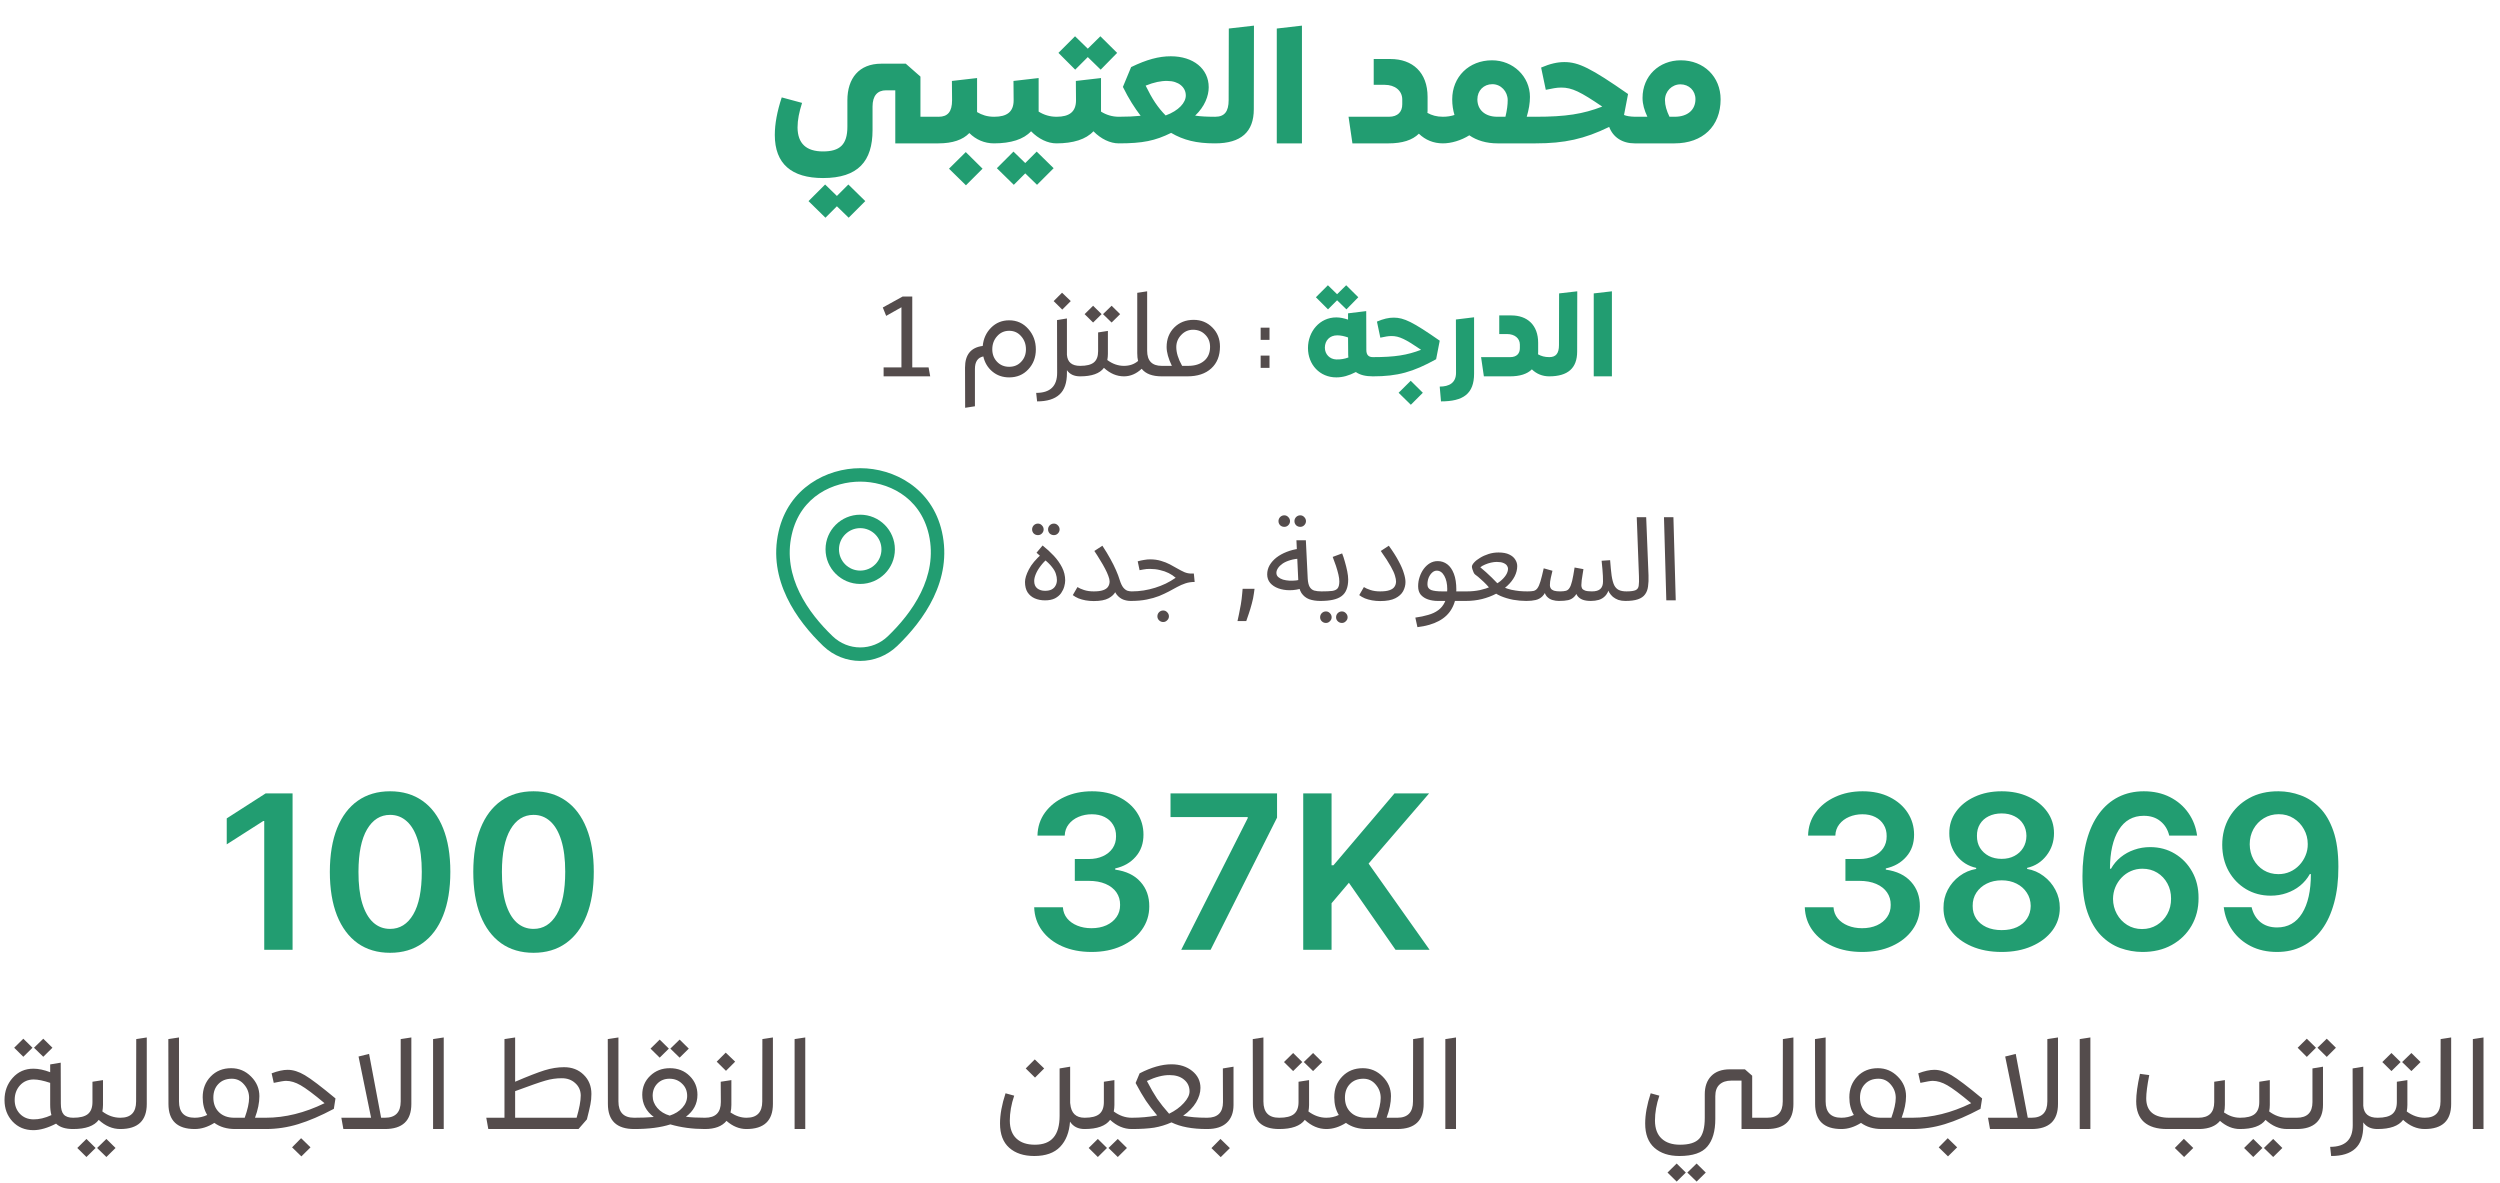<svg width="279" height="132" viewBox="0 0 279 132" fill="none" xmlns="http://www.w3.org/2000/svg">
<path d="M104.72 13.03C104.828 13.03 104.9 13.102 104.9 13.21V15.802C104.9 15.91 104.828 16 104.72 16H99.914V10.078H98.888C97.916 10.078 97.376 10.69 97.376 11.896V14.524C97.376 17.98 95.774 19.87 91.85 19.87C88.34 19.87 86.468 18.286 86.468 15.064C86.468 13.84 86.72 12.454 87.242 10.87L89.51 11.482C89.186 12.508 89.006 13.372 89.006 14.236C89.024 16.018 89.978 16.9 91.85 16.9C93.722 16.9 94.568 16.144 94.568 14.146V11.194C94.568 8.746 95.864 7.108 98.348 7.108H101.084L102.722 8.548V13.03H104.72ZM93.398 21.868L94.676 20.59L96.566 22.444L94.712 24.298L93.398 23.02L92.12 24.298L90.23 22.444L92.084 20.59L93.398 21.868ZM110.931 13.03C111.039 13.03 111.111 13.102 111.111 13.21V15.802C111.111 15.91 111.039 16 110.931 16C109.869 16 108.915 15.586 108.177 14.848C107.457 15.604 106.305 16 104.721 16C104.613 16 104.541 15.91 104.541 15.802L104.577 13.21C104.577 13.102 104.649 13.03 104.757 13.03C105.765 13.03 106.251 12.472 106.251 11.194L106.233 9.034L109.041 8.71V12.22V12.508C109.581 12.832 110.175 13.03 110.931 13.03ZM105.909 18.826L107.781 16.972L109.653 18.826L107.799 20.68L105.909 18.826ZM117.892 13.03C118 13.03 118.072 13.102 118.072 13.21V15.802C118.072 15.91 118 16 117.892 16C116.938 16 115.912 15.514 115.066 14.65C114.238 15.55 112.816 16 110.926 16C110.818 16 110.746 15.91 110.746 15.802L110.782 13.21C110.782 13.102 110.854 13.03 110.962 13.03C112.366 13.03 113.122 12.49 113.122 11.194L113.104 9.034L115.912 8.71V12.22V12.454C116.506 12.832 117.19 13.03 117.892 13.03ZM114.418 18.196L115.696 16.918L117.586 18.772L115.732 20.626L114.418 19.348L113.14 20.626L111.25 18.772L113.104 16.918L114.418 18.196ZM121.397 6.37L119.993 7.774L118.121 5.902L119.975 4.048L121.397 5.434L122.801 4.048L124.673 5.902L122.837 7.774L121.397 6.37ZM124.853 13.03C124.961 13.03 125.033 13.102 125.033 13.21V15.802C125.033 15.91 124.961 16 124.853 16C123.899 16 122.873 15.514 122.027 14.65C121.199 15.55 119.777 16 117.887 16C117.779 16 117.707 15.91 117.707 15.802L117.743 13.21C117.743 13.102 117.815 13.03 117.923 13.03C119.327 13.03 120.083 12.49 120.083 11.194L120.065 9.034L122.873 8.71V12.22V12.454C123.467 12.832 124.151 13.03 124.853 13.03ZM135.54 13.03C135.648 13.03 135.72 13.102 135.72 13.21V15.802C135.72 15.91 135.648 16 135.54 16C133.524 16 132.084 15.64 130.698 14.83C128.916 15.712 127.53 16 124.848 16C124.74 15.982 124.668 15.91 124.668 15.802V13.21C124.668 13.102 124.74 13.03 124.848 13.03C125.802 13.03 126.576 12.994 127.296 12.922C126.612 12.022 125.982 11.05 125.316 9.7L126.234 7.486C127.98 6.64 129.33 6.28 130.662 6.28C133.164 6.28 134.892 7.666 134.892 9.736C134.892 10.69 134.46 11.878 133.38 12.904C133.992 12.994 134.676 13.03 135.54 13.03ZM130.284 9.034C129.582 9.016 128.79 9.178 127.854 9.556C128.592 11.068 129.204 11.986 130.086 12.886C131.562 12.346 132.336 11.446 132.336 10.654C132.336 9.736 131.526 9.034 130.284 9.034ZM135.605 16C135.497 16 135.425 15.91 135.425 15.802L135.443 13.21C135.443 13.102 135.515 13.03 135.623 13.03C136.649 13.03 137.117 12.454 137.117 11.176L137.135 3.184L139.943 2.86L139.925 12.184C139.925 14.722 138.503 16 135.605 16ZM142.489 16V3.184L145.297 2.86V16H142.489ZM161.028 13.03C161.136 13.03 161.208 13.102 161.208 13.21V15.802C161.208 15.91 161.136 16 161.028 16C159.984 16 159.066 15.622 158.346 14.92C157.626 15.64 156.492 16 154.962 16H150.93L150.498 13.03H154.998C156.006 13.03 156.492 12.472 156.492 11.644V11.068C156.474 10.114 155.682 9.466 154.53 9.466H153.306V6.586H155.178C157.626 6.586 159.318 8.062 159.318 10.816V12.22C159.318 12.346 159.318 12.472 159.3 12.598C159.786 12.868 160.326 13.03 161.028 13.03ZM171.355 13.03C171.463 13.03 171.535 13.102 171.535 13.21V15.802C171.535 15.946 171.481 16 171.355 16H167.125C165.883 16 164.803 15.676 163.975 15.1C163.057 15.676 161.959 16 161.023 16C160.915 16 160.843 15.91 160.843 15.802V13.21C160.843 13.102 160.915 13.03 161.023 13.03C161.509 13.03 161.941 12.958 162.319 12.832C162.157 12.292 162.067 11.716 162.067 11.086C162.067 8.584 163.921 6.73 166.513 6.73C168.853 6.73 170.743 8.53 170.743 10.816C170.743 11.518 170.617 12.238 170.383 13.03H171.355ZM167.107 13.03H168.007C168.187 12.292 168.259 11.68 168.259 11.176C168.259 10.204 167.503 9.394 166.549 9.394C165.577 9.394 164.875 10.114 164.875 11.086C164.875 12.238 165.703 13.03 167.107 13.03ZM182.735 13.03C182.843 13.03 182.915 13.102 182.915 13.21V15.802C182.915 15.91 182.843 16 182.735 16H182.429C181.043 16 180.017 15.316 179.585 14.164C176.813 15.514 174.599 16 171.377 16C171.269 16 171.179 15.91 171.179 15.802V13.21C171.179 13.102 171.269 13.03 171.377 13.03C174.779 13.03 176.651 12.724 178.811 11.896C176.399 10.258 175.445 9.772 174.239 9.772C173.663 9.772 173.249 9.88 172.511 10.024L171.989 7.54C172.997 7.108 173.807 6.928 174.581 6.928C176.165 6.928 177.533 7.594 181.691 10.492L181.241 12.832C181.529 12.958 181.925 13.012 182.447 13.03H182.735ZM187.574 6.73C190.148 6.73 192.02 8.566 192.02 11.086C192.02 14.074 190.04 16 186.872 16H182.732C182.606 16 182.552 15.946 182.552 15.802V13.21C182.552 13.102 182.624 13.03 182.732 13.03H183.848C183.506 12.31 183.308 11.626 183.308 10.924C183.308 8.476 185.162 6.73 187.574 6.73ZM186.89 13.03C188.348 13.03 189.212 12.256 189.212 11.068C189.212 10.114 188.492 9.412 187.538 9.412C186.584 9.412 185.81 10.186 185.81 11.176C185.81 11.752 185.99 12.364 186.314 13.03H186.89Z" fill="#229D71"/>
<path d="M103.629 40.999L103.811 42H98.611V40.999H100.6V34.291L98.897 35.253L98.52 34.317L100.73 33.095H101.809V40.999H103.629ZM112.624 35.747C113.482 35.747 114.193 36.068 114.756 36.709C115.32 37.342 115.601 38.104 115.601 38.997C115.601 39.881 115.32 40.622 114.756 41.22C114.202 41.818 113.491 42.117 112.624 42.117C111.896 42.117 111.272 41.9 110.752 41.467C110.232 41.034 109.894 40.47 109.738 39.777C109.114 39.907 108.802 40.371 108.802 41.168V45.341L107.71 45.51L107.697 41.025C107.697 39.578 108.356 38.772 109.673 38.607C109.751 37.792 110.063 37.112 110.609 36.566C111.155 36.02 111.827 35.747 112.624 35.747ZM111.272 40.375C111.628 40.748 112.078 40.934 112.624 40.934C113.17 40.934 113.617 40.748 113.963 40.375C114.319 40.002 114.496 39.539 114.496 38.984C114.496 38.412 114.319 37.927 113.963 37.528C113.617 37.121 113.17 36.917 112.624 36.917C112.078 36.917 111.628 37.121 111.272 37.528C110.917 37.927 110.739 38.412 110.739 38.984C110.739 39.539 110.917 40.002 111.272 40.375ZM119.498 33.602L118.549 34.551L117.587 33.602L118.523 32.666L119.498 33.602ZM120.538 40.83C120.625 40.83 120.668 40.869 120.668 40.947V41.87C120.668 41.957 120.625 42 120.538 42C119.871 42 119.381 41.77 119.069 41.311V41.649C119.069 42.732 118.792 43.525 118.237 44.028C117.683 44.539 116.851 44.795 115.741 44.795L115.637 43.846C117.197 43.846 117.977 43.101 117.977 41.61L117.964 35.721L119.069 35.539V39.595C119.13 40.418 119.62 40.83 120.538 40.83ZM122.939 35.058L121.99 35.994L121.041 35.058L121.99 34.122L122.939 35.058ZM125.006 35.058L124.057 35.994L123.095 35.058L124.057 34.122L125.006 35.058ZM125.435 40.83C125.522 40.83 125.565 40.869 125.565 40.947V41.87C125.565 41.957 125.522 42 125.435 42C124.629 42 123.884 41.684 123.199 41.051C122.731 41.684 121.847 42 120.547 42C120.46 42 120.417 41.957 120.417 41.87L120.43 40.947C120.43 40.869 120.473 40.83 120.56 40.83C121.253 40.83 121.756 40.704 122.068 40.453C122.389 40.193 122.549 39.777 122.549 39.205V37.099L123.641 36.93V39.504C123.641 39.721 123.619 39.946 123.576 40.18C124.157 40.613 124.776 40.83 125.435 40.83ZM129.647 40.83C129.733 40.83 129.777 40.869 129.777 40.947V41.87C129.777 41.957 129.733 42 129.647 42C128.598 42 127.853 41.718 127.411 41.155C126.813 41.718 126.154 42 125.435 42C125.348 42 125.305 41.957 125.305 41.87V40.947C125.305 40.869 125.348 40.83 125.435 40.83C126.059 40.83 126.583 40.648 127.008 40.284C126.947 40.041 126.917 39.747 126.917 39.4V32.679L128.022 32.51V39.14C128.022 40.267 128.563 40.83 129.647 40.83ZM133.211 35.695C134.043 35.695 134.741 35.981 135.304 36.553C135.867 37.116 136.149 37.823 136.149 38.672C136.149 39.712 135.824 40.527 135.174 41.116C134.533 41.705 133.644 42 132.509 42H129.662C129.575 42 129.532 41.957 129.532 41.87V40.947C129.532 40.869 129.575 40.83 129.662 40.83H130.78C130.39 40.024 130.195 39.322 130.195 38.724C130.195 37.849 130.477 37.125 131.04 36.553C131.612 35.981 132.336 35.695 133.211 35.695ZM132.6 40.83C133.345 40.83 133.939 40.644 134.381 40.271C134.823 39.898 135.044 39.378 135.044 38.711C135.044 38.156 134.862 37.701 134.498 37.346C134.143 36.982 133.692 36.8 133.146 36.8C132.626 36.8 132.184 36.995 131.82 37.385C131.456 37.766 131.274 38.217 131.274 38.737C131.274 39.361 131.491 40.059 131.924 40.83H132.6ZM141.677 37.931H140.689V36.566H141.677V37.931ZM141.677 41.051H140.689V39.686H141.677V41.051Z" fill="#544C4C"/>
<path d="M149.22 33.511L148.206 34.525L146.854 33.173L148.193 31.834L149.22 32.835L150.234 31.834L151.586 33.173L150.26 34.525L149.22 33.511ZM153.211 39.855C153.289 39.855 153.341 39.907 153.341 39.985V41.857C153.341 41.935 153.289 42 153.211 42C152.392 42 151.768 41.844 151.313 41.519C150.533 41.922 149.844 42.117 149.129 42.117C147.283 42.117 145.97 40.687 145.97 38.841C145.97 36.995 147.283 35.422 149.129 35.422C149.558 35.422 149.974 35.513 150.442 35.669V34.967L152.47 34.72L152.483 39.049C152.483 39.621 152.743 39.855 153.211 39.855ZM149.129 40.115C149.61 40.128 150.078 40.05 150.481 39.894C150.455 39.725 150.455 39.53 150.455 39.335L150.442 37.658C150.026 37.515 149.636 37.424 149.233 37.424C148.401 37.424 147.855 37.996 147.855 38.802C147.855 39.53 148.388 40.089 149.129 40.115ZM155.539 35.448C156.683 35.448 157.671 35.929 160.674 38.022L160.271 40.089C157.697 41.519 155.968 42 153.225 42C153.147 42 153.082 41.935 153.082 41.857V39.985C153.082 39.907 153.147 39.855 153.225 39.855C155.682 39.855 157.034 39.634 158.594 39.036C156.852 37.853 156.163 37.502 155.292 37.502C154.876 37.502 154.577 37.58 154.044 37.684L153.667 35.89C154.395 35.578 154.98 35.448 155.539 35.448ZM156.085 43.833L157.437 42.494L158.789 43.833L157.45 45.172L156.085 43.833ZM160.815 44.795L160.672 43.144C161.725 43.144 162.492 42.728 162.492 41.61L162.479 35.656L164.507 35.409V41.701C164.507 43.95 163.298 44.795 160.815 44.795ZM172.893 39.855C172.971 39.855 173.023 39.907 173.023 39.985V41.857C173.023 41.935 172.971 42 172.893 42C172.139 42 171.476 41.727 170.956 41.22C170.436 41.74 169.617 42 168.512 42H165.6L165.288 39.855H168.538C169.266 39.855 169.617 39.452 169.617 38.854V38.438C169.604 37.749 169.032 37.281 168.2 37.281H167.316V35.201H168.668C170.436 35.201 171.658 36.267 171.658 38.256V39.27C171.658 39.361 171.658 39.452 171.645 39.543C171.996 39.738 172.386 39.855 172.893 39.855ZM172.89 42C172.812 42 172.76 41.935 172.76 41.857L172.773 39.985C172.773 39.907 172.825 39.855 172.903 39.855C173.644 39.855 173.982 39.439 173.982 38.516L173.995 32.744L176.023 32.51L176.01 39.244C176.01 41.077 174.983 42 172.89 42ZM177.861 42V32.744L179.889 32.51V42H177.861Z" fill="#229D71"/>
<path d="M96 65.169C93.87 65.169 92.13 63.44 92.13 61.3C92.13 59.16 93.87 57.44 96 57.44C98.13 57.44 99.87 59.169 99.87 61.309C99.87 63.45 98.13 65.169 96 65.169ZM96 58.94C94.7 58.94 93.63 59.999 93.63 61.309C93.63 62.62 94.69 63.679 96 63.679C97.31 63.679 98.37 62.62 98.37 61.309C98.37 59.999 97.3 58.94 96 58.94Z" fill="#229D71"/>
<path d="M96 73.76C94.52 73.76 93.03 73.2 91.87 72.09C88.92 69.25 85.66 64.72 86.89 59.33C88 54.44 92.27 52.25 96 52.25C96 52.25 96 52.25 96.01 52.25C99.74 52.25 104.01 54.44 105.12 59.34C106.34 64.73 103.08 69.25 100.13 72.09C98.97 73.2 97.48 73.76 96 73.76ZM96 53.75C93.09 53.75 89.35 55.3 88.36 59.66C87.28 64.37 90.24 68.43 92.92 71C94.65 72.67 97.36 72.67 99.09 71C101.76 68.43 104.72 64.37 103.66 59.66C102.66 55.3 98.91 53.75 96 53.75Z" fill="#229D71"/>
<path d="M116.626 67C116.201 67 115.82 66.926 115.482 66.779C115.144 66.632 114.875 66.406 114.676 66.103C114.485 65.8 114.39 65.414 114.39 64.946C114.39 64.573 114.533 64.11 114.819 63.555C115.105 62.992 115.603 62.398 116.314 61.774L116.561 62.476L115.677 61.683L116.353 60.877C116.804 61.232 117.22 61.614 117.601 62.021C117.982 62.428 118.29 62.862 118.524 63.321C118.758 63.78 118.875 64.266 118.875 64.777C118.875 64.976 118.84 65.202 118.771 65.453C118.702 65.704 118.585 65.951 118.42 66.194C118.255 66.428 118.026 66.623 117.731 66.779C117.436 66.926 117.068 67 116.626 67ZM116.626 65.934C116.921 65.934 117.163 65.886 117.354 65.791C117.553 65.687 117.701 65.544 117.796 65.362C117.9 65.18 117.952 64.968 117.952 64.725C117.952 64.508 117.913 64.283 117.835 64.049C117.766 63.806 117.618 63.546 117.393 63.269C117.176 62.983 116.843 62.662 116.392 62.307L116.964 62.281C116.643 62.558 116.366 62.853 116.132 63.165C115.898 63.468 115.72 63.767 115.599 64.062C115.478 64.348 115.417 64.608 115.417 64.842C115.417 65.206 115.53 65.479 115.755 65.661C115.989 65.843 116.279 65.934 116.626 65.934ZM117.614 59.72C117.432 59.72 117.276 59.659 117.146 59.538C117.025 59.408 116.964 59.256 116.964 59.083C116.964 58.91 117.025 58.758 117.146 58.628C117.276 58.498 117.432 58.433 117.614 58.433C117.787 58.433 117.935 58.498 118.056 58.628C118.186 58.758 118.251 58.91 118.251 59.083C118.251 59.256 118.186 59.408 118.056 59.538C117.935 59.659 117.787 59.72 117.614 59.72ZM115.833 59.72C115.651 59.72 115.495 59.659 115.365 59.538C115.244 59.408 115.183 59.256 115.183 59.083C115.183 58.91 115.244 58.758 115.365 58.628C115.495 58.498 115.651 58.433 115.833 58.433C116.006 58.433 116.154 58.498 116.275 58.628C116.405 58.758 116.47 58.91 116.47 59.083C116.47 59.256 116.405 59.408 116.275 59.538C116.154 59.659 116.006 59.72 115.833 59.72ZM122.064 65.999C122.497 65.999 122.839 65.956 123.091 65.869C123.351 65.782 123.537 65.657 123.65 65.492C123.771 65.319 123.832 65.119 123.832 64.894C123.832 64.721 123.784 64.513 123.689 64.27C123.602 64.027 123.481 63.759 123.325 63.464C123.169 63.161 122.987 62.844 122.779 62.515C122.579 62.177 122.363 61.835 122.129 61.488L123.026 60.903C123.364 61.414 123.658 61.9 123.91 62.359C124.161 62.81 124.373 63.234 124.547 63.633C124.72 64.023 124.859 64.391 124.963 64.738C125.084 65.119 125.218 65.401 125.366 65.583C125.522 65.765 125.682 65.882 125.847 65.934C126.011 65.977 126.163 65.999 126.302 65.999C126.484 65.999 126.618 66.051 126.705 66.155C126.791 66.25 126.835 66.367 126.835 66.506C126.835 66.645 126.774 66.775 126.653 66.896C126.531 67.009 126.375 67.065 126.185 67.065C125.899 67.065 125.617 67.013 125.34 66.909C125.071 66.796 124.837 66.619 124.638 66.376C124.438 66.125 124.3 65.791 124.222 65.375L124.742 64.959C124.742 65.306 124.668 65.644 124.521 65.973C124.373 66.294 124.105 66.558 123.715 66.766C123.333 66.974 122.783 67.078 122.064 67.078C121.752 67.078 121.448 67.052 121.154 67C120.868 66.948 120.603 66.874 120.361 66.779C120.118 66.675 119.906 66.554 119.724 66.415L120.244 65.518C120.417 65.631 120.66 65.739 120.972 65.843C121.284 65.947 121.648 65.999 122.064 65.999ZM126.188 67.065L126.305 65.999C126.755 65.999 127.197 65.964 127.631 65.895C128.064 65.826 128.489 65.726 128.905 65.596C129.321 65.466 129.719 65.31 130.101 65.128C130.491 64.937 130.859 64.721 131.206 64.478C130.98 64.279 130.72 64.105 130.426 63.958C130.131 63.811 129.806 63.698 129.451 63.62C129.104 63.533 128.736 63.49 128.346 63.49C128.207 63.49 128.077 63.494 127.956 63.503C127.834 63.512 127.713 63.529 127.592 63.555C127.47 63.572 127.332 63.598 127.176 63.633L126.968 62.645C127.202 62.576 127.436 62.524 127.67 62.489C127.904 62.446 128.129 62.424 128.346 62.424C128.796 62.424 129.204 62.48 129.568 62.593C129.932 62.697 130.261 62.827 130.556 62.983C130.859 63.139 131.141 63.295 131.401 63.451C131.669 63.607 131.929 63.741 132.181 63.854C132.432 63.958 132.692 64.01 132.961 64.01H133.234L133.325 64.946C132.952 64.946 132.61 64.998 132.298 65.102C131.986 65.206 131.678 65.34 131.375 65.505C131.08 65.661 130.768 65.83 130.439 66.012C130.109 66.185 129.745 66.354 129.347 66.519C128.948 66.675 128.489 66.805 127.969 66.909C127.457 67.013 126.864 67.065 126.188 67.065ZM129.815 69.418C129.633 69.418 129.477 69.353 129.347 69.223C129.225 69.102 129.165 68.954 129.165 68.781C129.165 68.608 129.225 68.456 129.347 68.326C129.477 68.196 129.633 68.131 129.815 68.131C129.988 68.131 130.135 68.196 130.257 68.326C130.387 68.456 130.452 68.608 130.452 68.781C130.452 68.954 130.387 69.102 130.257 69.223C130.135 69.353 129.988 69.418 129.815 69.418ZM140.007 65.707L139.938 66.211C139.892 66.58 139.813 66.965 139.702 67.365C139.595 67.768 139.482 68.142 139.365 68.487C139.251 68.831 139.157 69.105 139.084 69.308H138.105C138.145 69.117 138.2 68.859 138.271 68.533C138.342 68.21 138.411 67.848 138.479 67.448C138.547 67.048 138.597 66.64 138.631 66.224L138.677 65.707H140.007ZM147.346 67.065C146.878 67.065 146.462 67 146.098 66.87C145.743 66.731 145.457 66.502 145.24 66.181C145.032 65.852 144.915 65.397 144.889 64.816L144.681 60.292H145.734L145.942 64.582C145.968 64.989 146.042 65.297 146.163 65.505C146.285 65.704 146.454 65.839 146.67 65.908C146.896 65.969 147.164 65.999 147.476 65.999C147.658 65.999 147.788 66.051 147.866 66.155C147.953 66.25 147.996 66.367 147.996 66.506C147.996 66.645 147.936 66.775 147.814 66.896C147.693 67.009 147.537 67.065 147.346 67.065ZM145.383 65.635C144.889 65.791 144.408 65.869 143.94 65.869C143.472 65.869 143.048 65.8 142.666 65.661C142.285 65.522 141.982 65.323 141.756 65.063C141.531 64.794 141.418 64.474 141.418 64.101C141.418 63.737 141.509 63.395 141.691 63.074C141.882 62.753 142.138 62.467 142.458 62.216C142.788 61.965 143.165 61.757 143.589 61.592C144.023 61.419 144.482 61.302 144.967 61.241L145.149 62.333C144.716 62.35 144.33 62.411 143.992 62.515C143.663 62.61 143.381 62.736 143.147 62.892C142.922 63.048 142.749 63.217 142.627 63.399C142.506 63.581 142.445 63.759 142.445 63.932C142.445 64.123 142.515 64.279 142.653 64.4C142.792 64.521 142.97 64.617 143.186 64.686C143.403 64.747 143.641 64.786 143.901 64.803C144.161 64.812 144.413 64.803 144.655 64.777C144.898 64.742 145.106 64.695 145.279 64.634L145.383 65.635ZM145.11 58.797C144.928 58.797 144.772 58.736 144.642 58.615C144.521 58.485 144.46 58.333 144.46 58.16C144.46 57.987 144.521 57.835 144.642 57.705C144.772 57.575 144.928 57.51 145.11 57.51C145.284 57.51 145.431 57.575 145.552 57.705C145.682 57.835 145.747 57.987 145.747 58.16C145.747 58.333 145.682 58.485 145.552 58.615C145.431 58.736 145.284 58.797 145.11 58.797ZM143.329 58.797C143.147 58.797 142.991 58.736 142.861 58.615C142.74 58.485 142.679 58.333 142.679 58.16C142.679 57.987 142.74 57.835 142.861 57.705C142.991 57.575 143.147 57.51 143.329 57.51C143.503 57.51 143.65 57.575 143.771 57.705C143.901 57.835 143.966 57.987 143.966 58.16C143.966 58.333 143.901 58.485 143.771 58.615C143.65 58.736 143.503 58.797 143.329 58.797ZM147.351 67.065L147.481 65.999C147.992 65.999 148.391 65.982 148.677 65.947C148.963 65.904 149.166 65.804 149.288 65.648C149.409 65.483 149.47 65.228 149.47 64.881C149.47 64.664 149.435 64.409 149.366 64.114C149.296 63.811 149.205 63.49 149.093 63.152C148.98 62.814 148.859 62.48 148.729 62.151L149.782 61.761C149.894 62.038 149.998 62.355 150.094 62.71C150.198 63.065 150.284 63.416 150.354 63.763C150.423 64.11 150.458 64.413 150.458 64.673C150.458 65.106 150.397 65.475 150.276 65.778C150.163 66.081 149.981 66.328 149.73 66.519C149.478 66.71 149.153 66.848 148.755 66.935C148.365 67.022 147.897 67.065 147.351 67.065ZM149.756 69.522C149.574 69.522 149.418 69.457 149.288 69.327C149.166 69.206 149.106 69.058 149.106 68.885C149.106 68.712 149.166 68.56 149.288 68.43C149.418 68.3 149.574 68.235 149.756 68.235C149.929 68.235 150.076 68.3 150.198 68.43C150.328 68.56 150.393 68.712 150.393 68.885C150.393 69.058 150.328 69.206 150.198 69.327C150.076 69.457 149.929 69.522 149.756 69.522ZM147.975 69.522C147.793 69.522 147.637 69.457 147.507 69.327C147.385 69.206 147.325 69.058 147.325 68.885C147.325 68.712 147.385 68.56 147.507 68.43C147.637 68.3 147.793 68.235 147.975 68.235C148.148 68.235 148.295 68.3 148.417 68.43C148.547 68.56 148.612 68.712 148.612 68.885C148.612 69.058 148.547 69.206 148.417 69.327C148.295 69.457 148.148 69.522 147.975 69.522ZM151.69 66.415L152.21 65.518C152.384 65.631 152.626 65.739 152.938 65.843C153.25 65.947 153.614 65.999 154.03 65.999C154.464 65.999 154.806 65.956 155.057 65.869C155.317 65.782 155.504 65.657 155.616 65.492C155.738 65.319 155.798 65.119 155.798 64.894C155.798 64.721 155.759 64.508 155.681 64.257C155.612 63.997 155.456 63.65 155.213 63.217C154.971 62.775 154.598 62.199 154.095 61.488L154.992 60.903C155.452 61.536 155.816 62.108 156.084 62.619C156.362 63.13 156.557 63.581 156.669 63.971C156.791 64.352 156.851 64.682 156.851 64.959C156.851 65.306 156.765 65.644 156.591 65.973C156.418 66.294 156.128 66.558 155.72 66.766C155.313 66.974 154.75 67.078 154.03 67.078C153.718 67.078 153.415 67.052 153.12 67C152.834 66.948 152.57 66.874 152.327 66.779C152.085 66.675 151.872 66.554 151.69 66.415ZM158.185 69.99L157.951 68.924C158.471 68.855 158.947 68.755 159.381 68.625C159.823 68.504 160.2 68.326 160.512 68.092C160.832 67.858 161.079 67.55 161.253 67.169C161.426 66.788 161.513 66.311 161.513 65.739C161.513 65.15 161.404 64.66 161.188 64.27C160.971 63.88 160.689 63.685 160.343 63.685C160.161 63.685 159.992 63.754 159.836 63.893C159.68 64.032 159.55 64.218 159.446 64.452C159.35 64.686 159.303 64.942 159.303 65.219C159.303 65.375 159.337 65.505 159.407 65.609C159.476 65.704 159.576 65.782 159.706 65.843C159.844 65.895 160.018 65.934 160.226 65.96C160.434 65.986 160.676 65.999 160.954 65.999H163.697C163.879 65.999 164.009 66.051 164.087 66.155C164.173 66.25 164.217 66.367 164.217 66.506C164.217 66.645 164.156 66.775 164.035 66.896C163.913 67.009 163.757 67.065 163.567 67.065H160.46C160.07 67.065 159.706 67.009 159.368 66.896C159.038 66.783 158.77 66.61 158.562 66.376C158.362 66.133 158.263 65.817 158.263 65.427C158.263 65.063 158.319 64.716 158.432 64.387C158.544 64.049 158.696 63.75 158.887 63.49C159.086 63.221 159.316 63.009 159.576 62.853C159.844 62.697 160.135 62.619 160.447 62.619C160.845 62.619 161.201 62.736 161.513 62.97C161.825 63.204 162.072 63.559 162.254 64.036C162.436 64.504 162.527 65.098 162.527 65.817C162.527 66.623 162.362 67.316 162.033 67.897C161.712 68.486 161.227 68.954 160.577 69.301C159.935 69.648 159.138 69.877 158.185 69.99ZM163.562 67.065L163.693 65.999C164.213 65.999 164.702 65.951 165.162 65.856C165.621 65.752 166.041 65.618 166.423 65.453C166.813 65.28 167.146 65.085 167.424 64.868C167.701 64.643 167.913 64.413 168.061 64.179C168.217 63.936 168.295 63.698 168.295 63.464C168.295 63.351 168.256 63.239 168.178 63.126C168.1 63.005 167.965 62.905 167.775 62.827C167.593 62.749 167.346 62.71 167.034 62.71C166.843 62.71 166.631 62.736 166.397 62.788C166.163 62.84 165.937 62.914 165.721 63.009C165.513 63.096 165.339 63.195 165.201 63.308C165.435 63.499 165.651 63.685 165.851 63.867C166.059 64.049 166.271 64.248 166.488 64.465C166.704 64.673 166.938 64.911 167.19 65.18C167.389 65.327 167.61 65.453 167.853 65.557C168.104 65.661 168.373 65.748 168.659 65.817C168.953 65.878 169.252 65.925 169.556 65.96C169.859 65.986 170.162 65.999 170.466 65.999C170.648 65.999 170.778 66.051 170.856 66.155C170.942 66.25 170.986 66.367 170.986 66.506C170.986 66.645 170.925 66.775 170.804 66.896C170.682 67.009 170.526 67.065 170.336 67.065C169.859 67.065 169.369 67.022 168.867 66.935C168.373 66.84 167.909 66.701 167.476 66.519C167.042 66.328 166.674 66.09 166.371 65.804C166.223 65.613 166.059 65.423 165.877 65.232C165.695 65.041 165.495 64.851 165.278 64.66C165.071 64.461 164.845 64.274 164.603 64.101C164.551 64.058 164.499 63.98 164.447 63.867C164.395 63.754 164.351 63.637 164.317 63.516C164.282 63.395 164.265 63.304 164.265 63.243C164.265 63.113 164.347 62.957 164.512 62.775C164.676 62.593 164.897 62.42 165.175 62.255C165.452 62.082 165.768 61.939 166.124 61.826C166.479 61.713 166.847 61.657 167.229 61.657C167.723 61.657 168.121 61.731 168.425 61.878C168.737 62.025 168.962 62.216 169.101 62.45C169.248 62.675 169.322 62.918 169.322 63.178C169.322 63.559 169.226 63.941 169.036 64.322C168.845 64.695 168.572 65.046 168.217 65.375C167.861 65.704 167.445 65.999 166.969 66.259C166.492 66.51 165.963 66.71 165.383 66.857C164.811 66.996 164.204 67.065 163.562 67.065ZM170.342 67.065L170.472 65.999C170.749 65.999 170.974 65.982 171.148 65.947C171.321 65.904 171.464 65.804 171.577 65.648C171.698 65.483 171.811 65.228 171.915 64.881C172.019 64.534 172.14 64.049 172.279 63.425L173.254 63.698C173.202 63.915 173.141 64.175 173.072 64.478C173.002 64.781 172.968 65.059 172.968 65.31C172.968 65.449 173.002 65.57 173.072 65.674C173.141 65.778 173.258 65.86 173.423 65.921C173.596 65.973 173.826 65.999 174.112 65.999C174.372 65.999 174.584 65.977 174.749 65.934C174.913 65.891 175.048 65.787 175.152 65.622C175.264 65.457 175.364 65.193 175.451 64.829C175.537 64.465 175.628 63.967 175.724 63.334L176.712 63.516C176.686 63.672 176.655 63.863 176.621 64.088C176.586 64.313 176.551 64.539 176.517 64.764C176.491 64.981 176.478 65.163 176.478 65.31C176.478 65.431 176.504 65.548 176.556 65.661C176.616 65.765 176.729 65.847 176.894 65.908C177.067 65.969 177.323 65.999 177.661 65.999C178.094 65.999 178.406 65.908 178.597 65.726C178.796 65.544 178.896 65.267 178.896 64.894C178.896 64.695 178.891 64.487 178.883 64.27C178.874 64.045 178.857 63.798 178.831 63.529C178.813 63.252 178.783 62.935 178.74 62.58L179.689 62.515C179.741 63.217 179.797 63.793 179.858 64.244C179.927 64.695 180.022 65.05 180.144 65.31C180.274 65.561 180.447 65.739 180.664 65.843C180.88 65.947 181.166 65.999 181.522 65.999C181.704 65.999 181.834 66.051 181.912 66.155C181.998 66.25 182.042 66.367 182.042 66.506C182.042 66.645 181.981 66.775 181.86 66.896C181.738 67.009 181.582 67.065 181.392 67.065C181.097 67.065 180.833 67.026 180.599 66.948C180.373 66.861 180.174 66.749 180.001 66.61C179.836 66.463 179.697 66.298 179.585 66.116C179.481 65.925 179.407 65.726 179.364 65.518L179.598 65.596C179.502 65.986 179.351 66.289 179.143 66.506C178.943 66.714 178.705 66.861 178.428 66.948C178.15 67.026 177.856 67.065 177.544 67.065C177.162 67.065 176.85 67.017 176.608 66.922C176.365 66.827 176.174 66.684 176.036 66.493C175.906 66.294 175.819 66.042 175.776 65.739H176.218C176.053 66.112 175.88 66.393 175.698 66.584C175.516 66.775 175.29 66.905 175.022 66.974C174.753 67.035 174.398 67.065 173.956 67.065C173.739 67.065 173.505 67.03 173.254 66.961C173.011 66.892 172.799 66.757 172.617 66.558C172.435 66.35 172.326 66.042 172.292 65.635L172.682 65.557C172.534 65.999 172.352 66.328 172.136 66.545C171.928 66.753 171.676 66.892 171.382 66.961C171.087 67.03 170.74 67.065 170.342 67.065ZM181.387 67.065L181.504 65.999C181.998 65.999 182.344 65.951 182.544 65.856C182.743 65.761 182.856 65.592 182.882 65.349C182.916 65.106 182.925 64.768 182.908 64.335L182.661 57.718H183.714L183.974 64.218C183.991 64.677 183.974 65.085 183.922 65.44C183.878 65.795 183.766 66.094 183.584 66.337C183.41 66.58 183.146 66.762 182.791 66.883C182.444 67.004 181.976 67.065 181.387 67.065ZM185.96 67L185.7 57.718H186.753L187.013 67H185.96Z" fill="#544C4C"/>
<path d="M32.651 88.546V106H29.489V91.622H29.386L25.304 94.23V91.332L29.642 88.546H32.651ZM43.534 106.332C42.131 106.332 40.926 105.977 39.92 105.267C38.92 104.551 38.151 103.52 37.611 102.173C37.077 100.821 36.81 99.193 36.81 97.29C36.815 95.386 37.085 93.767 37.619 92.432C38.159 91.091 38.929 90.068 39.929 89.364C40.935 88.659 42.136 88.307 43.534 88.307C44.932 88.307 46.133 88.659 47.139 89.364C48.145 90.068 48.915 91.091 49.449 92.432C49.989 93.773 50.258 95.392 50.258 97.29C50.258 99.199 49.989 100.83 49.449 102.182C48.915 103.528 48.145 104.557 47.139 105.267C46.139 105.977 44.938 106.332 43.534 106.332ZM43.534 103.665C44.625 103.665 45.486 103.128 46.117 102.054C46.753 100.974 47.071 99.386 47.071 97.29C47.071 95.903 46.926 94.739 46.636 93.796C46.347 92.852 45.938 92.142 45.409 91.665C44.881 91.182 44.256 90.94 43.534 90.94C42.449 90.94 41.591 91.48 40.96 92.56C40.33 93.633 40.011 95.21 40.006 97.29C40 98.682 40.139 99.852 40.423 100.801C40.713 101.75 41.122 102.466 41.651 102.949C42.179 103.426 42.807 103.665 43.534 103.665ZM59.542 106.332C58.139 106.332 56.934 105.977 55.928 105.267C54.928 104.551 54.158 103.52 53.619 102.173C53.084 100.821 52.818 99.193 52.818 97.29C52.823 95.386 53.093 93.767 53.627 92.432C54.167 91.091 54.937 90.068 55.937 89.364C56.943 88.659 58.144 88.307 59.542 88.307C60.94 88.307 62.141 88.659 63.147 89.364C64.153 90.068 64.923 91.091 65.457 92.432C65.996 93.773 66.266 95.392 66.266 97.29C66.266 99.199 65.996 100.83 65.457 102.182C64.923 103.528 64.153 104.557 63.147 105.267C62.147 105.977 60.945 106.332 59.542 106.332ZM59.542 103.665C60.633 103.665 61.494 103.128 62.124 102.054C62.761 100.974 63.079 99.386 63.079 97.29C63.079 95.903 62.934 94.739 62.644 93.796C62.354 92.852 61.945 92.142 61.417 91.665C60.889 91.182 60.264 90.94 59.542 90.94C58.457 90.94 57.599 91.48 56.968 92.56C56.337 93.633 56.019 95.21 56.014 97.29C56.008 98.682 56.147 99.852 56.431 100.801C56.721 101.75 57.13 102.466 57.658 102.949C58.187 103.426 58.815 103.665 59.542 103.665Z" fill="#229D71"/>
<path d="M3.626 116.928L2.604 117.936L1.582 116.928L2.604 115.92L3.626 116.928ZM5.852 116.928L4.83 117.936L3.794 116.928L4.83 115.92L5.852 116.928ZM8.162 124.74C8.255 124.74 8.302 124.782 8.302 124.866V125.86C8.302 125.953 8.255 126 8.162 126C7.303 126 6.669 125.799 6.258 125.398C5.315 125.883 4.471 126.126 3.724 126.126C2.781 126.126 2.007 125.804 1.4 125.16C0.803 124.516 0.504 123.718 0.504 122.766C0.504 121.795 0.807 120.969 1.414 120.288C2.021 119.607 2.791 119.266 3.724 119.266C4.293 119.266 4.919 119.397 5.6 119.658V118.79L6.776 118.594L6.79 123.172C6.79 123.732 6.897 124.133 7.112 124.376C7.327 124.619 7.677 124.74 8.162 124.74ZM3.724 124.922C4.349 124.931 5.021 124.773 5.74 124.446C5.647 124.129 5.6 123.741 5.6 123.284V120.848C4.844 120.596 4.233 120.47 3.766 120.47C3.141 120.47 2.627 120.689 2.226 121.128C1.834 121.567 1.638 122.108 1.638 122.752C1.638 123.368 1.829 123.881 2.212 124.292C2.604 124.703 3.108 124.913 3.724 124.922ZM13.426 124.74C13.519 124.74 13.566 124.782 13.566 124.866V125.86C13.566 125.953 13.519 126 13.426 126C12.558 126 11.755 125.659 11.018 124.978C10.514 125.659 9.562 126 8.162 126C8.069 126 8.022 125.953 8.022 125.86L8.036 124.866C8.036 124.782 8.083 124.74 8.176 124.74C8.923 124.74 9.464 124.605 9.8 124.334C10.145 124.054 10.318 123.606 10.318 122.99V120.722L11.494 120.54V123.312C11.494 123.545 11.471 123.788 11.424 124.04C12.049 124.507 12.717 124.74 13.426 124.74ZM8.624 128.114L9.646 127.106L10.668 128.114L9.646 129.122L8.624 128.114ZM10.836 128.114L11.872 127.106L12.894 128.114L11.872 129.122L10.836 128.114ZM13.426 126C13.332 126 13.286 125.953 13.286 125.86V124.866C13.286 124.782 13.337 124.74 13.44 124.74C14.606 124.74 15.19 124.133 15.19 122.92L15.204 115.962L16.38 115.78V123.2C16.38 125.067 15.395 126 13.426 126ZM21.74 126C19.78 126 18.8 125.067 18.8 123.2L18.786 115.962L19.976 115.78V122.92C19.976 124.133 20.559 124.74 21.726 124.74C21.819 124.74 21.866 124.782 21.866 124.866L21.88 125.86C21.88 125.953 21.833 126 21.74 126ZM29.634 124.74C29.728 124.74 29.774 124.782 29.774 124.866V125.86C29.774 125.953 29.728 126 29.634 126H26.246C25.322 126 24.548 125.771 23.922 125.314C23.194 125.771 22.466 126 21.738 126C21.645 126 21.598 125.953 21.598 125.86V124.866C21.598 124.782 21.645 124.74 21.738 124.74C22.224 124.74 22.686 124.637 23.124 124.432C22.788 123.881 22.62 123.223 22.62 122.458C22.62 121.525 22.919 120.75 23.516 120.134C24.114 119.518 24.874 119.21 25.798 119.21C26.666 119.21 27.408 119.523 28.024 120.148C28.64 120.764 28.948 121.492 28.948 122.332C28.948 123.06 28.785 123.863 28.458 124.74H29.634ZM26.148 124.74H27.31C27.637 123.825 27.8 123.088 27.8 122.528C27.8 121.959 27.614 121.459 27.24 121.03C26.876 120.601 26.419 120.386 25.868 120.386C25.243 120.386 24.744 120.582 24.37 120.974C23.997 121.357 23.81 121.865 23.81 122.5C23.81 123.172 24.02 123.713 24.44 124.124C24.86 124.535 25.43 124.74 26.148 124.74ZM32.105 119.392C32.711 119.392 33.351 119.593 34.023 119.994C34.704 120.395 35.843 121.259 37.439 122.584L37.257 123.746C35.801 124.521 34.475 125.09 33.281 125.454C32.095 125.818 30.887 126 29.655 126C29.552 126 29.501 125.953 29.501 125.86V124.866C29.501 124.782 29.552 124.74 29.655 124.74C31.811 124.74 33.999 124.199 36.221 123.116C35.017 122.108 34.125 121.441 33.547 121.114C32.977 120.787 32.436 120.624 31.923 120.624C31.708 120.624 31.251 120.699 30.551 120.848L30.313 119.784C31.003 119.523 31.601 119.392 32.105 119.392ZM32.595 128.044L33.603 127.022L34.653 128.044L33.631 129.052L32.595 128.044ZM44.717 115.962L45.907 115.78V123.2C45.907 125.067 44.923 126 42.953 126H42.939H38.319L38.095 124.74H41.413L40.013 117.908L41.189 117.614L42.533 124.74H42.939H42.953C44.129 124.74 44.717 124.133 44.717 122.92V115.962ZM48.331 126V115.962L49.521 115.78V126H48.331ZM62.949 119.098C63.836 119.098 64.564 119.378 65.133 119.938C65.712 120.498 66.001 121.212 66.001 122.08C66.001 122.509 65.964 122.901 65.889 123.256C65.824 123.601 65.693 124.157 65.497 124.922L64.559 126H56.887H56.299H54.493L54.269 124.74H56.299V115.962L57.489 115.78V120.722C58.927 120.106 60.019 119.681 60.765 119.448C61.521 119.215 62.249 119.098 62.949 119.098ZM64.349 124.74C64.657 123.695 64.811 122.864 64.811 122.248C64.802 121.688 64.597 121.231 64.195 120.876C63.803 120.512 63.304 120.33 62.697 120.33C62.072 120.33 61.461 120.419 60.863 120.596C60.275 120.764 59.151 121.156 57.489 121.772V124.74H64.349ZM70.781 126C68.821 126 67.841 125.067 67.841 123.2L67.827 115.962L69.017 115.78V122.92C69.017 124.133 69.6 124.74 70.767 124.74C70.86 124.74 70.907 124.782 70.907 124.866L70.921 125.86C70.921 125.953 70.874 126 70.781 126ZM74.643 117.026L73.621 118.034L72.599 117.026L73.621 116.018L74.643 117.026ZM76.869 117.026L75.847 118.034L74.811 117.026L75.847 116.018L76.869 117.026ZM78.661 124.74C78.755 124.74 78.801 124.782 78.801 124.866V125.86C78.801 125.953 78.755 126 78.661 126C77.28 126 75.997 125.827 74.811 125.482C73.747 125.827 72.403 126 70.779 126C70.686 125.991 70.639 125.944 70.639 125.86V124.866C70.639 124.782 70.686 124.74 70.779 124.74C71.591 124.74 72.319 124.712 72.963 124.656C72.105 124.012 71.675 123.186 71.675 122.178C71.675 121.329 71.969 120.624 72.557 120.064C73.145 119.495 73.878 119.21 74.755 119.21C75.651 119.21 76.389 119.499 76.967 120.078C77.546 120.647 77.835 121.347 77.835 122.178C77.835 123.177 77.406 123.993 76.547 124.628C77.098 124.703 77.803 124.74 78.661 124.74ZM74.713 120.386C74.163 120.386 73.71 120.568 73.355 120.932C73.01 121.287 72.837 121.744 72.837 122.304C72.837 122.799 73.01 123.247 73.355 123.648C73.701 124.049 74.163 124.334 74.741 124.502C75.339 124.306 75.81 124.012 76.155 123.62C76.51 123.228 76.687 122.789 76.687 122.304C76.687 121.744 76.496 121.287 76.113 120.932C75.74 120.568 75.273 120.386 74.713 120.386ZM82.042 118.482L81.02 119.504L79.984 118.482L80.992 117.474L82.042 118.482ZM83.302 124.74C83.395 124.74 83.442 124.782 83.442 124.866V125.86C83.442 125.953 83.395 126 83.302 126C82.509 126 81.767 125.697 81.076 125.09C80.581 125.697 79.779 126 78.668 126C78.575 126 78.528 125.953 78.528 125.86L78.542 124.866C78.542 124.782 78.589 124.74 78.682 124.74C79.858 124.74 80.446 124.157 80.446 122.99L80.432 120.722L81.622 120.54V123.312C81.622 123.639 81.589 123.919 81.524 124.152C82.103 124.544 82.695 124.74 83.302 124.74ZM83.303 126C83.209 126 83.163 125.953 83.163 125.86V124.866C83.163 124.782 83.214 124.74 83.317 124.74C84.483 124.74 85.067 124.133 85.067 122.92L85.081 115.962L86.257 115.78V123.2C86.257 125.067 85.272 126 83.303 126ZM88.677 126V115.962L89.867 115.78V126H88.677Z" fill="#544C4C"/>
<path d="M121.815 106.239C120.588 106.239 119.497 106.028 118.543 105.608C117.594 105.187 116.844 104.602 116.293 103.852C115.741 103.102 115.449 102.236 115.415 101.253H118.619C118.648 101.724 118.804 102.136 119.088 102.489C119.372 102.835 119.75 103.105 120.222 103.298C120.693 103.491 121.222 103.588 121.807 103.588C122.432 103.588 122.986 103.48 123.469 103.264C123.952 103.043 124.33 102.736 124.602 102.344C124.875 101.952 125.009 101.5 125.003 100.989C125.009 100.46 124.872 99.994 124.594 99.591C124.315 99.188 123.912 98.872 123.384 98.645C122.861 98.418 122.23 98.304 121.491 98.304H119.949V95.867H121.491C122.099 95.867 122.631 95.761 123.085 95.551C123.545 95.341 123.906 95.046 124.168 94.665C124.429 94.278 124.557 93.832 124.551 93.327C124.557 92.832 124.446 92.403 124.219 92.04C123.997 91.671 123.682 91.383 123.273 91.179C122.869 90.974 122.395 90.872 121.849 90.872C121.315 90.872 120.821 90.969 120.366 91.162C119.912 91.355 119.545 91.631 119.267 91.989C118.989 92.341 118.841 92.761 118.824 93.25H115.781C115.804 92.273 116.085 91.415 116.625 90.676C117.17 89.932 117.898 89.352 118.807 88.938C119.716 88.517 120.736 88.307 121.866 88.307C123.031 88.307 124.043 88.526 124.901 88.963C125.764 89.395 126.432 89.977 126.903 90.71C127.375 91.443 127.611 92.253 127.611 93.139C127.616 94.122 127.327 94.946 126.741 95.611C126.162 96.276 125.401 96.71 124.457 96.915V97.051C125.685 97.222 126.625 97.676 127.278 98.415C127.938 99.148 128.264 100.06 128.259 101.151C128.259 102.128 127.98 103.003 127.423 103.776C126.872 104.543 126.111 105.145 125.139 105.582C124.173 106.02 123.065 106.239 121.815 106.239ZM131.823 106L139.246 91.307V91.188H130.63V88.546H142.519V91.247L135.104 106H131.823ZM145.44 106V88.546H148.602V96.565H148.815L155.625 88.546H159.486L152.736 96.378L159.545 106H155.744L150.537 98.517L148.602 100.801V106H145.44Z" fill="#229D71"/>
<path d="M116.53 119.238L115.508 120.26L114.472 119.238L115.48 118.23L116.53 119.238ZM121.038 124.74C121.131 124.74 121.178 124.782 121.178 124.866V125.86C121.178 125.953 121.131 126 121.038 126C120.31 126 119.769 125.725 119.414 125.174C119.33 126.369 118.961 127.307 118.308 127.988C117.655 128.669 116.693 129.01 115.424 129.01C114.248 129.01 113.315 128.702 112.624 128.086C111.943 127.479 111.602 126.579 111.602 125.384C111.602 124.385 111.807 123.261 112.218 122.01L113.184 122.276C112.857 123.237 112.694 124.171 112.694 125.076C112.703 125.953 112.951 126.616 113.436 127.064C113.921 127.521 114.607 127.75 115.494 127.75C116.427 127.75 117.118 127.484 117.566 126.952C118.023 126.429 118.252 125.617 118.252 124.516V119.238L119.428 119.042V123.074L119.442 123.186C119.535 124.222 120.067 124.74 121.038 124.74ZM126.299 124.74C126.392 124.74 126.439 124.782 126.439 124.866V125.86C126.439 125.953 126.392 126 126.299 126C125.431 126 124.628 125.659 123.891 124.978C123.387 125.659 122.435 126 121.035 126C120.942 126 120.895 125.953 120.895 125.86L120.909 124.866C120.909 124.782 120.956 124.74 121.049 124.74C121.796 124.74 122.337 124.605 122.673 124.334C123.018 124.054 123.191 123.606 123.191 122.99V120.722L124.367 120.54V123.312C124.367 123.545 124.344 123.788 124.297 124.04C124.922 124.507 125.59 124.74 126.299 124.74ZM121.497 128.114L122.519 127.106L123.541 128.114L122.519 129.122L121.497 128.114ZM123.709 128.114L124.745 127.106L125.767 128.114L124.745 129.122L123.709 128.114ZM134.685 124.74C134.778 124.74 134.825 124.782 134.825 124.866V125.86C134.825 125.953 134.778 126 134.685 126C133.051 126 131.735 125.753 130.737 125.258C130.111 125.538 129.467 125.734 128.805 125.846C128.142 125.949 127.307 126 126.299 126C126.205 125.991 126.159 125.944 126.159 125.86V124.866C126.159 124.782 126.205 124.74 126.299 124.74C127.26 124.74 128.207 124.656 129.141 124.488C128.646 123.9 128.226 123.349 127.881 122.836C127.535 122.313 127.153 121.655 126.733 120.862L127.181 119.784C128.487 119.112 129.668 118.776 130.723 118.776C131.656 118.776 132.431 119.023 133.047 119.518C133.663 120.013 133.971 120.643 133.971 121.408C133.971 121.94 133.807 122.481 133.481 123.032C133.154 123.573 132.673 124.068 132.039 124.516C132.785 124.665 133.667 124.74 134.685 124.74ZM130.527 119.98C129.799 119.971 128.954 120.19 127.993 120.638C128.403 121.431 128.786 122.094 129.141 122.626C129.505 123.149 129.948 123.704 130.471 124.292C131.143 123.965 131.689 123.569 132.109 123.102C132.538 122.635 132.753 122.201 132.753 121.8C132.753 121.259 132.547 120.82 132.137 120.484C131.735 120.148 131.199 119.98 130.527 119.98ZM134.707 126C134.614 126 134.567 125.953 134.567 125.86L134.581 124.866C134.581 124.782 134.628 124.74 134.721 124.74C135.897 124.74 136.485 124.157 136.485 122.99L136.471 119.238L137.661 119.042V123.312C137.661 124.171 137.409 124.833 136.905 125.3C136.41 125.767 135.678 126 134.707 126ZM136.233 129.136L135.197 128.128L136.205 127.106L137.255 128.128L136.233 129.136ZM142.762 126C140.802 126 139.822 125.067 139.822 123.2L139.808 115.962L140.998 115.78V122.92C140.998 124.133 141.581 124.74 142.748 124.74C142.841 124.74 142.888 124.782 142.888 124.866L142.902 125.86C142.902 125.953 142.855 126 142.762 126ZM145.336 118.524L144.314 119.532L143.292 118.524L144.314 117.516L145.336 118.524ZM147.562 118.524L146.54 119.532L145.504 118.524L146.54 117.516L147.562 118.524ZM148.024 124.74C148.117 124.74 148.164 124.782 148.164 124.866V125.86C148.164 125.953 148.117 126 148.024 126C147.156 126 146.353 125.659 145.616 124.978C145.112 125.659 144.16 126 142.76 126C142.666 126 142.62 125.953 142.62 125.86L142.634 124.866C142.634 124.782 142.68 124.74 142.774 124.74C143.52 124.74 144.062 124.605 144.398 124.334C144.743 124.054 144.916 123.606 144.916 122.99V120.722L146.092 120.54V123.312C146.092 123.545 146.068 123.788 146.022 124.04C146.647 124.507 147.314 124.74 148.024 124.74ZM155.919 124.74C156.013 124.74 156.059 124.782 156.059 124.866V125.86C156.059 125.953 156.013 126 155.919 126H152.531C151.607 126 150.833 125.771 150.207 125.314C149.479 125.771 148.751 126 148.023 126C147.93 126 147.883 125.953 147.883 125.86V124.866C147.883 124.782 147.93 124.74 148.023 124.74C148.509 124.74 148.971 124.637 149.409 124.432C149.073 123.881 148.905 123.223 148.905 122.458C148.905 121.525 149.204 120.75 149.801 120.134C150.399 119.518 151.159 119.21 152.083 119.21C152.951 119.21 153.693 119.523 154.309 120.148C154.925 120.764 155.233 121.492 155.233 122.332C155.233 123.06 155.07 123.863 154.743 124.74H155.919ZM152.433 124.74H153.595C153.922 123.825 154.085 123.088 154.085 122.528C154.085 121.959 153.899 121.459 153.525 121.03C153.161 120.601 152.704 120.386 152.153 120.386C151.528 120.386 151.029 120.582 150.655 120.974C150.282 121.357 150.095 121.865 150.095 122.5C150.095 123.172 150.305 123.713 150.725 124.124C151.145 124.535 151.715 124.74 152.433 124.74ZM155.926 126C155.832 126 155.786 125.953 155.786 125.86V124.866C155.786 124.782 155.837 124.74 155.94 124.74C157.106 124.74 157.69 124.133 157.69 122.92L157.704 115.962L158.88 115.78V123.2C158.88 125.067 157.895 126 155.926 126ZM161.3 126V115.962L162.49 115.78V126H161.3Z" fill="#544C4C"/>
<path d="M207.815 106.239C206.588 106.239 205.497 106.028 204.543 105.608C203.594 105.187 202.844 104.602 202.293 103.852C201.741 103.102 201.449 102.236 201.415 101.253H204.619C204.648 101.724 204.804 102.136 205.088 102.489C205.372 102.835 205.75 103.105 206.222 103.298C206.693 103.491 207.222 103.588 207.807 103.588C208.432 103.588 208.986 103.48 209.469 103.264C209.952 103.043 210.33 102.736 210.602 102.344C210.875 101.952 211.009 101.5 211.003 100.989C211.009 100.46 210.872 99.994 210.594 99.591C210.315 99.188 209.912 98.872 209.384 98.645C208.861 98.418 208.23 98.304 207.491 98.304H205.949V95.867H207.491C208.099 95.867 208.631 95.761 209.085 95.551C209.545 95.341 209.906 95.046 210.168 94.665C210.429 94.278 210.557 93.832 210.551 93.327C210.557 92.832 210.446 92.403 210.219 92.04C209.997 91.671 209.682 91.383 209.273 91.179C208.869 90.974 208.395 90.872 207.849 90.872C207.315 90.872 206.821 90.969 206.366 91.162C205.912 91.355 205.545 91.631 205.267 91.989C204.989 92.341 204.841 92.761 204.824 93.25H201.781C201.804 92.273 202.085 91.415 202.625 90.676C203.17 89.932 203.898 89.352 204.807 88.938C205.716 88.517 206.736 88.307 207.866 88.307C209.031 88.307 210.043 88.526 210.901 88.963C211.764 89.395 212.432 89.977 212.903 90.71C213.375 91.443 213.611 92.253 213.611 93.139C213.616 94.122 213.327 94.946 212.741 95.611C212.162 96.276 211.401 96.71 210.457 96.915V97.051C211.685 97.222 212.625 97.676 213.278 98.415C213.938 99.148 214.264 100.06 214.259 101.151C214.259 102.128 213.98 103.003 213.423 103.776C212.872 104.543 212.111 105.145 211.139 105.582C210.173 106.02 209.065 106.239 207.815 106.239ZM223.388 106.239C222.121 106.239 220.996 106.026 220.013 105.599C219.036 105.173 218.269 104.591 217.712 103.852C217.161 103.108 216.888 102.264 216.894 101.321C216.888 100.588 217.048 99.915 217.371 99.301C217.695 98.688 218.133 98.176 218.684 97.767C219.241 97.352 219.86 97.088 220.542 96.974V96.855C219.644 96.656 218.917 96.199 218.36 95.483C217.809 94.761 217.536 93.929 217.542 92.986C217.536 92.088 217.786 91.287 218.292 90.582C218.798 89.878 219.491 89.324 220.371 88.921C221.252 88.511 222.258 88.307 223.388 88.307C224.508 88.307 225.505 88.511 226.38 88.921C227.261 89.324 227.954 89.878 228.46 90.582C228.971 91.287 229.227 92.088 229.227 92.986C229.227 93.929 228.945 94.761 228.383 95.483C227.826 96.199 227.107 96.656 226.227 96.855V96.974C226.908 97.088 227.522 97.352 228.067 97.767C228.619 98.176 229.056 98.688 229.38 99.301C229.71 99.915 229.874 100.588 229.874 101.321C229.874 102.264 229.596 103.108 229.039 103.852C228.482 104.591 227.715 105.173 226.738 105.599C225.766 106.026 224.65 106.239 223.388 106.239ZM223.388 103.801C224.042 103.801 224.61 103.69 225.093 103.469C225.576 103.241 225.951 102.923 226.218 102.514C226.485 102.105 226.621 101.634 226.627 101.099C226.621 100.543 226.477 100.051 226.192 99.625C225.914 99.193 225.531 98.855 225.042 98.611C224.559 98.367 224.008 98.244 223.388 98.244C222.763 98.244 222.207 98.367 221.718 98.611C221.229 98.855 220.843 99.193 220.559 99.625C220.281 100.051 220.144 100.543 220.15 101.099C220.144 101.634 220.275 102.105 220.542 102.514C220.809 102.918 221.184 103.233 221.667 103.46C222.156 103.687 222.729 103.801 223.388 103.801ZM223.388 95.849C223.923 95.849 224.394 95.742 224.803 95.526C225.218 95.31 225.545 95.008 225.783 94.622C226.022 94.236 226.144 93.79 226.15 93.284C226.144 92.784 226.025 92.347 225.792 91.972C225.559 91.591 225.235 91.298 224.82 91.094C224.406 90.883 223.928 90.778 223.388 90.778C222.837 90.778 222.352 90.883 221.931 91.094C221.516 91.298 221.192 91.591 220.96 91.972C220.732 92.347 220.621 92.784 220.627 93.284C220.621 93.79 220.735 94.236 220.968 94.622C221.207 95.003 221.533 95.304 221.948 95.526C222.369 95.742 222.849 95.849 223.388 95.849ZM239.068 106.239C238.233 106.233 237.418 106.088 236.622 105.804C235.827 105.514 235.111 105.045 234.474 104.398C233.838 103.744 233.332 102.878 232.957 101.798C232.582 100.713 232.398 99.369 232.403 97.767C232.403 96.273 232.563 94.94 232.881 93.77C233.199 92.599 233.656 91.611 234.253 90.804C234.849 89.992 235.568 89.372 236.409 88.946C237.256 88.52 238.202 88.307 239.247 88.307C240.344 88.307 241.315 88.523 242.162 88.954C243.014 89.386 243.702 89.977 244.224 90.727C244.747 91.472 245.071 92.312 245.196 93.25H242.085C241.926 92.579 241.599 92.046 241.105 91.648C240.616 91.244 239.997 91.043 239.247 91.043C238.037 91.043 237.105 91.568 236.452 92.619C235.804 93.671 235.477 95.114 235.472 96.949H235.591C235.869 96.449 236.23 96.02 236.673 95.662C237.116 95.304 237.616 95.028 238.173 94.835C238.736 94.636 239.33 94.537 239.955 94.537C240.977 94.537 241.895 94.781 242.707 95.27C243.526 95.758 244.173 96.432 244.651 97.29C245.128 98.142 245.364 99.119 245.358 100.222C245.364 101.369 245.102 102.401 244.574 103.315C244.045 104.224 243.31 104.94 242.366 105.463C241.423 105.986 240.324 106.244 239.068 106.239ZM239.051 103.682C239.67 103.682 240.224 103.531 240.713 103.23C241.202 102.929 241.588 102.523 241.872 102.011C242.156 101.5 242.295 100.926 242.29 100.29C242.295 99.665 242.159 99.099 241.881 98.594C241.608 98.088 241.23 97.688 240.747 97.392C240.264 97.097 239.713 96.949 239.094 96.949C238.634 96.949 238.205 97.037 237.807 97.213C237.409 97.389 237.063 97.633 236.767 97.946C236.472 98.253 236.239 98.611 236.068 99.02C235.903 99.423 235.818 99.855 235.812 100.315C235.818 100.923 235.96 101.483 236.239 101.994C236.517 102.506 236.901 102.915 237.389 103.222C237.878 103.528 238.432 103.682 239.051 103.682ZM254.298 88.307C255.134 88.312 255.946 88.46 256.736 88.75C257.531 89.034 258.247 89.5 258.884 90.148C259.52 90.79 260.026 91.651 260.401 92.73C260.776 93.81 260.963 95.145 260.963 96.736C260.969 98.236 260.81 99.577 260.486 100.759C260.168 101.935 259.71 102.929 259.114 103.741C258.517 104.554 257.798 105.173 256.957 105.599C256.116 106.026 255.17 106.239 254.119 106.239C253.017 106.239 252.04 106.023 251.188 105.591C250.341 105.159 249.656 104.568 249.134 103.818C248.611 103.068 248.29 102.21 248.17 101.244H251.281C251.44 101.937 251.764 102.489 252.253 102.898C252.747 103.301 253.369 103.503 254.119 103.503C255.33 103.503 256.261 102.977 256.915 101.926C257.568 100.875 257.895 99.415 257.895 97.546H257.776C257.497 98.046 257.136 98.477 256.693 98.841C256.25 99.199 255.747 99.474 255.185 99.668C254.628 99.861 254.037 99.957 253.412 99.957C252.389 99.957 251.469 99.713 250.651 99.224C249.838 98.736 249.193 98.065 248.716 97.213C248.244 96.361 248.006 95.386 248 94.29C248 93.153 248.261 92.133 248.784 91.23C249.313 90.321 250.048 89.605 250.991 89.082C251.935 88.554 253.037 88.296 254.298 88.307ZM254.307 90.864C253.693 90.864 253.139 91.014 252.645 91.315C252.156 91.611 251.77 92.014 251.486 92.526C251.207 93.031 251.068 93.597 251.068 94.222C251.074 94.841 251.213 95.403 251.486 95.909C251.764 96.415 252.142 96.815 252.619 97.111C253.102 97.406 253.653 97.554 254.273 97.554C254.733 97.554 255.162 97.466 255.56 97.29C255.957 97.114 256.304 96.869 256.599 96.557C256.901 96.239 257.134 95.878 257.298 95.474C257.469 95.071 257.551 94.645 257.545 94.196C257.545 93.599 257.403 93.048 257.119 92.543C256.841 92.037 256.457 91.631 255.969 91.324C255.486 91.017 254.932 90.864 254.307 90.864Z" fill="#229D71"/>
<path d="M197.196 124.74C197.289 124.74 197.336 124.782 197.336 124.866V125.86C197.336 125.953 197.289 126 197.196 126H194.354V120.596H193.22C192.651 120.596 192.207 120.745 191.89 121.044C191.582 121.333 191.428 121.763 191.428 122.332V124.88C191.428 126.243 191.129 127.269 190.532 127.96C189.944 128.66 188.908 129.01 187.424 129.01C186.248 129.01 185.315 128.702 184.624 128.086C183.943 127.479 183.602 126.579 183.602 125.384C183.602 124.385 183.807 123.261 184.218 122.01L185.184 122.276C184.857 123.237 184.694 124.171 184.694 125.076C184.703 125.953 184.951 126.616 185.436 127.064C185.921 127.521 186.607 127.75 187.494 127.75C188.511 127.75 189.225 127.526 189.636 127.078C190.047 126.63 190.252 125.855 190.252 124.754V122.122C190.252 121.263 190.49 120.587 190.966 120.092C191.451 119.588 192.147 119.336 193.052 119.336H194.732L195.544 120.05V124.74H197.196ZM186.094 130.858L187.116 129.85L188.138 130.858L187.116 131.866L186.094 130.858ZM188.306 130.858L189.342 129.85L190.364 130.858L189.342 131.866L188.306 130.858ZM197.191 126C197.098 126 197.051 125.953 197.051 125.86V124.866C197.051 124.782 197.103 124.74 197.205 124.74C198.372 124.74 198.955 124.133 198.955 122.92L198.969 115.962L200.145 115.78V123.2C200.145 125.067 199.161 126 197.191 126ZM205.506 126C203.546 126 202.566 125.067 202.566 123.2L202.552 115.962L203.742 115.78V122.92C203.742 124.133 204.325 124.74 205.492 124.74C205.585 124.74 205.632 124.782 205.632 124.866L205.646 125.86C205.646 125.953 205.599 126 205.506 126ZM213.4 124.74C213.493 124.74 213.54 124.782 213.54 124.866V125.86C213.54 125.953 213.493 126 213.4 126H210.012C209.088 126 208.313 125.771 207.688 125.314C206.96 125.771 206.232 126 205.504 126C205.411 126 205.364 125.953 205.364 125.86V124.866C205.364 124.782 205.411 124.74 205.504 124.74C205.989 124.74 206.451 124.637 206.89 124.432C206.554 123.881 206.386 123.223 206.386 122.458C206.386 121.525 206.685 120.75 207.282 120.134C207.879 119.518 208.64 119.21 209.564 119.21C210.432 119.21 211.174 119.523 211.79 120.148C212.406 120.764 212.714 121.492 212.714 122.332C212.714 123.06 212.551 123.863 212.224 124.74H213.4ZM209.914 124.74H211.076C211.403 123.825 211.566 123.088 211.566 122.528C211.566 121.959 211.379 121.459 211.006 121.03C210.642 120.601 210.185 120.386 209.634 120.386C209.009 120.386 208.509 120.582 208.136 120.974C207.763 121.357 207.576 121.865 207.576 122.5C207.576 123.172 207.786 123.713 208.206 124.124C208.626 124.535 209.195 124.74 209.914 124.74ZM215.87 119.392C216.477 119.392 217.116 119.593 217.788 119.994C218.47 120.395 219.608 121.259 221.204 122.584L221.022 123.746C219.566 124.521 218.241 125.09 217.046 125.454C215.861 125.818 214.652 126 213.42 126C213.318 126 213.266 125.953 213.266 125.86V124.866C213.266 124.782 213.318 124.74 213.42 124.74C215.576 124.74 217.765 124.199 219.986 123.116C218.782 122.108 217.891 121.441 217.312 121.114C216.743 120.787 216.202 120.624 215.688 120.624C215.474 120.624 215.016 120.699 214.316 120.848L214.078 119.784C214.769 119.523 215.366 119.392 215.87 119.392ZM216.36 128.044L217.368 127.022L218.418 128.044L217.396 129.052L216.36 128.044ZM228.483 115.962L229.673 115.78V123.2C229.673 125.067 228.688 126 226.719 126H226.705H222.085L221.861 124.74H225.179L223.779 117.908L224.955 117.614L226.299 124.74H226.705H226.719C227.895 124.74 228.483 124.133 228.483 122.92V115.962ZM232.097 126V115.962L233.287 115.78V126H232.097ZM249.977 124.74C250.07 124.74 250.117 124.782 250.117 124.866V125.86C250.117 125.953 250.07 126 249.977 126C249.184 126 248.442 125.697 247.751 125.09C247.275 125.669 246.524 125.972 245.497 126H245.469H241.829C240.709 126 239.855 125.739 239.267 125.216C238.688 124.693 238.399 123.919 238.399 122.892C238.399 122.117 238.539 121.1 238.819 119.84L239.855 119.98C239.631 121.128 239.519 121.991 239.519 122.57C239.519 124.017 240.382 124.74 242.109 124.74H245.343C246.519 124.74 247.107 124.157 247.107 122.99V120.722L248.297 120.54V123.312C248.297 123.639 248.264 123.919 248.199 124.152C248.778 124.544 249.37 124.74 249.977 124.74ZM242.711 128.114L243.719 127.092L244.769 128.114L243.747 129.122L242.711 128.114ZM255.243 124.74C255.336 124.74 255.383 124.782 255.383 124.866V125.86C255.383 125.953 255.336 126 255.243 126C254.375 126 253.572 125.659 252.835 124.978C252.331 125.659 251.379 126 249.979 126C249.885 126 249.839 125.953 249.839 125.86L249.853 124.866C249.853 124.782 249.899 124.74 249.993 124.74C250.739 124.74 251.281 124.605 251.617 124.334C251.962 124.054 252.135 123.606 252.135 122.99V120.722L253.311 120.54V123.312C253.311 123.545 253.287 123.788 253.241 124.04C253.866 124.507 254.533 124.74 255.243 124.74ZM250.441 128.114L251.463 127.106L252.485 128.114L251.463 129.122L250.441 128.114ZM252.653 128.114L253.689 127.106L254.711 128.114L253.689 129.122L252.653 128.114ZM257.44 117.95L256.418 116.928L257.44 115.92L258.462 116.928L257.44 117.95ZM259.666 117.95L258.63 116.928L259.666 115.92L260.688 116.928L259.666 117.95ZM255.242 126C255.149 126 255.102 125.953 255.102 125.86L255.116 124.866C255.116 124.782 255.163 124.74 255.256 124.74H256.32C257.487 124.74 258.07 124.157 258.07 122.99V119.238L259.246 119.042V123.312C259.246 124.171 258.999 124.833 258.504 125.3C258.01 125.767 257.277 126 256.306 126H255.242ZM265.323 124.74C265.416 124.74 265.463 124.782 265.463 124.866V125.86C265.463 125.953 265.416 126 265.323 126C264.604 126 264.077 125.753 263.741 125.258V125.622C263.741 126.789 263.442 127.643 262.845 128.184C262.248 128.735 261.352 129.01 260.157 129.01L260.045 127.988C261.725 127.988 262.565 127.185 262.565 125.58L262.551 119.238L263.741 119.042V123.41C263.806 124.297 264.334 124.74 265.323 124.74ZM267.908 118.524L266.886 119.532L265.864 118.524L266.886 117.516L267.908 118.524ZM270.134 118.524L269.112 119.532L268.076 118.524L269.112 117.516L270.134 118.524ZM270.596 124.74C270.689 124.74 270.736 124.782 270.736 124.866V125.86C270.736 125.953 270.689 126 270.596 126C269.728 126 268.925 125.659 268.188 124.978C267.684 125.659 266.732 126 265.332 126C265.239 126 265.192 125.953 265.192 125.86L265.206 124.866C265.206 124.782 265.253 124.74 265.346 124.74C266.093 124.74 266.634 124.605 266.97 124.334C267.315 124.054 267.488 123.606 267.488 122.99V120.722L268.664 120.54V123.312C268.664 123.545 268.641 123.788 268.594 124.04C269.219 124.507 269.887 124.74 270.596 124.74ZM270.596 126C270.502 126 270.456 125.953 270.456 125.86V124.866C270.456 124.782 270.507 124.74 270.61 124.74C271.776 124.74 272.36 124.133 272.36 122.92L272.374 115.962L273.55 115.78V123.2C273.55 125.067 272.565 126 270.596 126ZM275.97 126V115.962L277.16 115.78V126H275.97Z" fill="#544C4C"/>
</svg>
